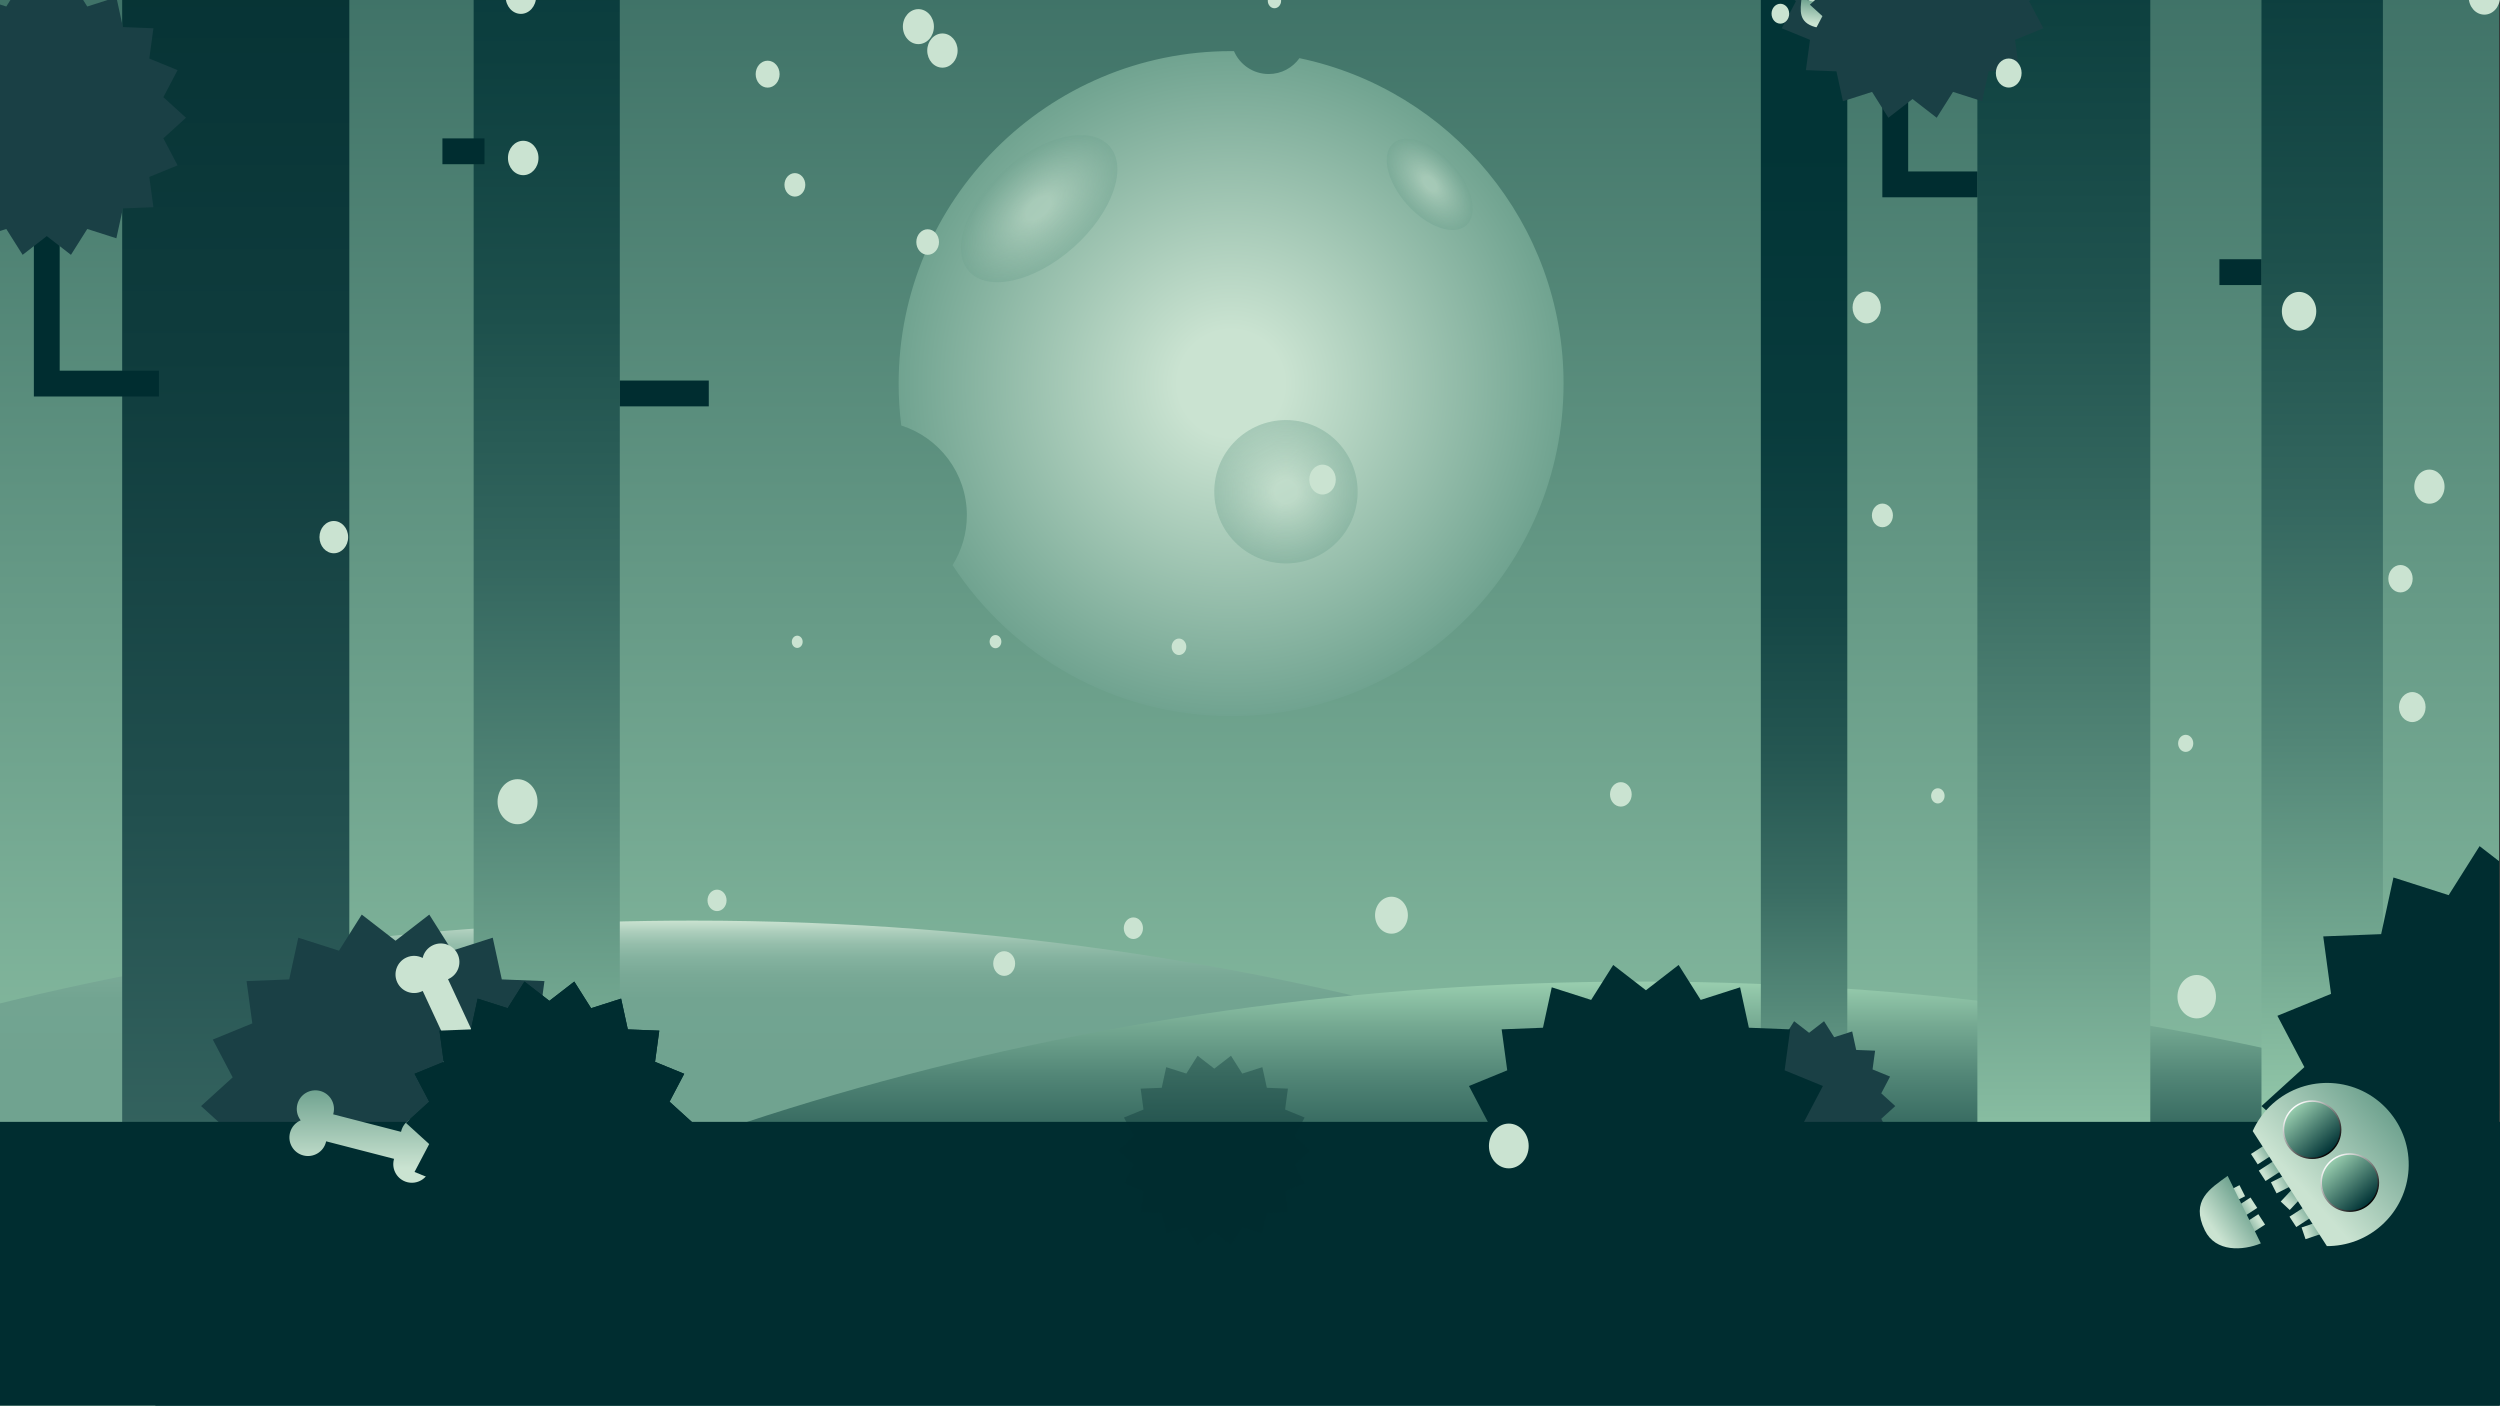 <?xml version="1.0" encoding="utf-8"?>
<!-- Generator: Adobe Illustrator 24.3.0, SVG Export Plug-In . SVG Version: 6.00 Build 0)  -->
<svg version="1.1" id="Calque_1" xmlns="http://www.w3.org/2000/svg" xmlns:xlink="http://www.w3.org/1999/xlink" x="0px" y="0px"
	 viewBox="0 0 1366 768" style="enable-background:new 0 0 1366 768;" xml:space="preserve">
<rect x="0" y="0" width="1366" height="768" fill="#333333" stroke="none"/>
<style type="text/css">
	.st0{fill:#CAE3D1;}
	.st1{fill:url(#SVGID_1_);}
	.st2{fill:url(#SVGID_2_);}
	.st3{fill:url(#SVGID_3_);}
	.st4{fill:url(#SVGID_4_);}
	.st5{fill:url(#SVGID_5_);}
	.st6{fill:url(#SVGID_6_);}
	.st7{fill:url(#SVGID_7_);}
	.st8{fill:url(#SVGID_8_);}
	.st9{fill:none;stroke:#002D30;stroke-width:14.113;stroke-miterlimit:10;}
	.st10{fill:url(#SVGID_9_);}
	.st11{fill:#1A4045;}
	.st12{fill:#002D30;}
	.st13{fill:url(#SVGID_10_);}
	.st14{fill:url(#SVGID_11_);}
	.st15{fill:url(#SVGID_12_);}
	.st16{fill:url(#SVGID_13_);}
	.st17{opacity:0.33;fill:#002D30;}
	.st18{fill:url(#SVGID_14_);}
	.st19{fill:url(#SVGID_15_);}
	.st20{fill:url(#SVGID_16_);}
	.st21{fill:url(#SVGID_17_);}
	.st22{fill:url(#SVGID_18_);}
	.st23{fill:url(#SVGID_19_);}
	.st24{fill:url(#SVGID_20_);}
	.st25{fill:url(#SVGID_21_);}
	.st26{fill:url(#SVGID_22_);}
	.st27{fill:url(#SVGID_23_);}
	.st28{fill:url(#SVGID_24_);}
	.st29{fill:url(#SVGID_25_);}
	.st30{fill:url(#SVGID_26_);stroke:url(#SVGID_27_);stroke-width:0.818;stroke-miterlimit:10;}
	.st31{fill:url(#SVGID_28_);stroke:url(#SVGID_29_);stroke-width:0.818;stroke-miterlimit:10;}
	.st32{fill:url(#SVGID_30_);}
	.st33{fill:url(#SVGID_31_);}
	.st34{fill:url(#SVGID_32_);}
	.st35{fill:url(#SVGID_33_);}
	.st36{fill:url(#SVGID_34_);}
	.st37{fill:url(#SVGID_35_);}
	.st38{fill:url(#SVGID_36_);}
	.st39{fill:url(#SVGID_37_);}
	.st40{fill:url(#SVGID_38_);}
	.st41{fill:url(#SVGID_39_);}
	.st42{fill:url(#SVGID_40_);}
	.st43{fill:url(#SVGID_41_);stroke:url(#SVGID_42_);stroke-width:0.438;stroke-miterlimit:10;}
	.st44{fill:url(#SVGID_43_);stroke:url(#SVGID_44_);stroke-width:0.438;stroke-miterlimit:10;}
	.st45{fill:url(#SVGID_45_);}
</style>
<symbol  id="Nouveau_symbole" viewBox="-9.25 -9.25 18.5 18.5">
	<circle class="st0" cx="0" cy="0" r="9.25"/>
</symbol>
<linearGradient id="SVGID_1_" gradientUnits="userSpaceOnUse" x1="682.75" y1="767.992" x2="682.75" y2="-551.5">
	<stop  offset="0" style="stop-color:#99CEAF"/>
	<stop  offset="1" style="stop-color:#003235"/>
</linearGradient>
<polygon class="st1" points="1365.5,-551.5 0,-551.5 0,-481 0,730 0,767.99 1365.5,767.99 "/>
<linearGradient id="SVGID_2_" gradientUnits="userSpaceOnUse" x1="619.148" y1="768" x2="619.148" y2="503.018">
	<stop  offset="0.7" style="stop-color:#70A390"/>
	<stop  offset="0.838" style="stop-color:#72A491"/>
	<stop  offset="0.888" style="stop-color:#79A996"/>
	<stop  offset="0.923" style="stop-color:#84B29F"/>
	<stop  offset="0.952" style="stop-color:#95BEAB"/>
	<stop  offset="0.976" style="stop-color:#ABCDBB"/>
	<stop  offset="0.997" style="stop-color:#C6E0CE"/>
	<stop  offset="1" style="stop-color:#CAE3D1"/>
</linearGradient>
<path class="st2" d="M378.59,503.02c-131.92,0-259.1,15.86-378.59,45.25V730v38h1238.3C1013.33,603.65,711.02,503.02,378.59,503.02z
	"/>
<linearGradient id="SVGID_3_" gradientUnits="userSpaceOnUse" x1="725.072" y1="768" x2="725.072" y2="536.324">
	<stop  offset="0" style="stop-color:#003235"/>
	<stop  offset="0.206" style="stop-color:#033537"/>
	<stop  offset="0.366" style="stop-color:#0D3F3F"/>
	<stop  offset="0.51" style="stop-color:#1D4F4C"/>
	<stop  offset="0.646" style="stop-color:#34675E"/>
	<stop  offset="0.775" style="stop-color:#518576"/>
	<stop  offset="0.897" style="stop-color:#75A992"/>
	<stop  offset="1" style="stop-color:#99CEAF"/>
</linearGradient>
<path class="st3" d="M1365.5,606.88c-144.98-45.5-303.32-70.55-469.15-70.55c-309.34,0-592.58,87.15-811.7,231.68H1365.5V606.88z"/>
<linearGradient id="SVGID_4_" gradientUnits="userSpaceOnUse" x1="128.815" y1="661.758" x2="128.815" y2="-327.919">
	<stop  offset="0" style="stop-color:#386762"/>
	<stop  offset="0.223" style="stop-color:#214F4E"/>
	<stop  offset="0.473" style="stop-color:#0F3C3D"/>
	<stop  offset="0.729" style="stop-color:#043133"/>
	<stop  offset="1" style="stop-color:#002D30"/>
</linearGradient>
<rect x="66.76" y="-327.92" class="st4" width="124.11" height="989.68"/>
<linearGradient id="SVGID_5_" gradientUnits="userSpaceOnUse" x1="1127.68" y1="666.894" x2="1127.68" y2="-322.783">
	<stop  offset="0" style="stop-color:#99CEAF"/>
	<stop  offset="0.071" style="stop-color:#82B79D"/>
	<stop  offset="0.214" style="stop-color:#5B8E7D"/>
	<stop  offset="0.361" style="stop-color:#3A6D63"/>
	<stop  offset="0.51" style="stop-color:#20534F"/>
	<stop  offset="0.664" style="stop-color:#0E4140"/>
	<stop  offset="0.824" style="stop-color:#043638"/>
	<stop  offset="1" style="stop-color:#003235"/>
</linearGradient>
<rect x="1080.44" y="-322.78" class="st5" width="94.48" height="989.68"/>
<linearGradient id="SVGID_6_" gradientUnits="userSpaceOnUse" x1="985.739" y1="661.758" x2="985.739" y2="-327.919">
	<stop  offset="0" style="stop-color:#99CEAF"/>
	<stop  offset="2.370000e-03" style="stop-color:#97CCAE"/>
	<stop  offset="0.055" style="stop-color:#74A891"/>
	<stop  offset="0.112" style="stop-color:#558979"/>
	<stop  offset="0.176" style="stop-color:#3A6D63"/>
	<stop  offset="0.25" style="stop-color:#255752"/>
	<stop  offset="0.335" style="stop-color:#144645"/>
	<stop  offset="0.441" style="stop-color:#083B3C"/>
	<stop  offset="0.589" style="stop-color:#023436"/>
	<stop  offset="1" style="stop-color:#003235"/>
</linearGradient>
<rect x="962.12" y="-327.92" class="st6" width="47.24" height="989.68"/>
<linearGradient id="SVGID_7_" gradientUnits="userSpaceOnUse" x1="298.729" y1="661.758" x2="298.729" y2="-327.919">
	<stop  offset="0" style="stop-color:#99CEAF"/>
	<stop  offset="0.1" style="stop-color:#76AB93"/>
	<stop  offset="0.225" style="stop-color:#528677"/>
	<stop  offset="0.356" style="stop-color:#34675F"/>
	<stop  offset="0.493" style="stop-color:#1D504C"/>
	<stop  offset="0.638" style="stop-color:#0D3F3F"/>
	<stop  offset="0.798" style="stop-color:#033537"/>
	<stop  offset="1" style="stop-color:#003235"/>
</linearGradient>
<rect x="258.8" y="-327.92" class="st7" width="79.86" height="989.68"/>
<linearGradient id="SVGID_8_" gradientUnits="userSpaceOnUse" x1="1268.846" y1="628.587" x2="1268.846" y2="-361.09">
	<stop  offset="0" style="stop-color:#99CEAF"/>
	<stop  offset="0.1" style="stop-color:#76AB93"/>
	<stop  offset="0.225" style="stop-color:#528677"/>
	<stop  offset="0.356" style="stop-color:#34675F"/>
	<stop  offset="0.493" style="stop-color:#1D504C"/>
	<stop  offset="0.638" style="stop-color:#0D3F3F"/>
	<stop  offset="0.798" style="stop-color:#033537"/>
	<stop  offset="1" style="stop-color:#003235"/>
</linearGradient>
<rect x="1235.67" y="-361.09" class="st8" width="66.34" height="989.68"/>
<polyline class="st9" points="322.35,-88.88 435.78,-88.88 435.78,-141.64 "/>
<linearGradient id="SVGID_9_" gradientUnits="userSpaceOnUse" x1="258.759" y1="20.062" x2="258.759" y2="20.062">
	<stop  offset="0" style="stop-color:#99CEAF"/>
	<stop  offset="2.370000e-03" style="stop-color:#97CCAE"/>
	<stop  offset="0.055" style="stop-color:#74A891"/>
	<stop  offset="0.112" style="stop-color:#558979"/>
	<stop  offset="0.176" style="stop-color:#3A6D63"/>
	<stop  offset="0.25" style="stop-color:#255752"/>
	<stop  offset="0.335" style="stop-color:#144645"/>
	<stop  offset="0.441" style="stop-color:#083B3C"/>
	<stop  offset="0.589" style="stop-color:#023436"/>
	<stop  offset="1" style="stop-color:#003235"/>
</linearGradient>
<line class="st10" x1="241.74" y1="20.06" x2="275.78" y2="20.06"/>
<polyline class="st9" points="86.84,209.59 25.56,209.59 25.56,91.55 "/>
<polyline class="st9" points="154,-141.64 290.68,-141.64 290.68,-242.79 "/>
<polyline class="st9" points="985.74,-128.52 841.88,-128.52 841.88,-258.47 "/>
<polyline class="st9" points="756.73,-240.55 756.73,-171.09 841.88,-171.09 "/>
<polyline class="st9" points="1080.44,100.74 1035.57,100.74 1035.57,27.93 "/>
<polyline class="st9" points="1174.92,-115.26 1247.95,-115.26 1247.95,-209.69 "/>
<polygon class="st11" points="988.49,564.32 996.66,557.99 1002.18,566.73 1012.03,563.58 1014.22,573.69 1024.56,574.09 
	1023.16,584.34 1032.73,588.25 1027.92,597.4 1035.57,604.36 1027.92,611.31 1032.73,620.46 1023.16,624.38 1024.56,634.62 
	1014.22,635.03 1012.03,645.13 1002.18,641.98 996.66,650.72 988.49,644.4 980.31,650.72 974.79,641.98 964.95,645.13 
	962.75,635.03 952.42,634.62 953.81,624.38 944.25,620.46 949.06,611.31 941.41,604.36 949.06,597.4 944.25,588.25 953.81,584.34 
	952.42,574.09 962.75,573.69 964.95,563.58 974.79,566.73 980.31,557.99 "/>
<polygon class="st11" points="216.11,514.01 234.56,499.73 247.01,519.46 269.23,512.35 274.18,535.15 297.49,536.07 294.35,559.18 
	315.94,568.02 305.08,588.67 322.35,604.36 305.08,620.05 315.94,640.69 294.35,649.53 297.49,672.65 274.18,673.57 269.23,696.37 
	247.01,689.26 234.56,708.99 216.11,694.71 197.66,708.99 185.21,689.26 162.99,696.37 158.03,673.57 134.72,672.65 137.86,649.53 
	116.27,640.69 127.13,620.05 109.86,604.36 127.13,588.67 116.27,568.02 137.86,559.18 134.72,536.07 158.03,535.15 162.99,512.35 
	185.21,519.46 197.66,499.73 "/>
<polygon class="st12" points="0,613 0,729.87 0,767.99 1366,767.99 1366,613 "/>
<radialGradient id="SVGID_10_" cx="672.683" cy="209.59" r="181.656" gradientUnits="userSpaceOnUse">
	<stop  offset="0.16" style="stop-color:#CAE3D1"/>
	<stop  offset="1" style="stop-color:#70A390"/>
</radialGradient>
<path class="st13" d="M710.02,31.78c-3.74,5.24-9.86,8.67-16.8,8.67c-8.51,0-15.81-5.15-18.97-12.5c-0.52,0-1.04-0.02-1.57-0.02
	c-100.33,0-181.66,81.33-181.66,181.66c0,7.76,0.49,15.4,1.43,22.9c20.79,6.62,35.85,26.08,35.85,49.07
	c0,10.01-2.87,19.34-7.81,27.25c32.43,49.63,88.47,82.44,152.18,82.44c100.33,0,181.66-81.33,181.66-181.66
	C854.34,122.06,792.43,49,710.02,31.78z"/>
<radialGradient id="SVGID_11_" cx="702.652" cy="268.693" r="39.167" gradientUnits="userSpaceOnUse">
	<stop  offset="0.16" style="stop-color:#CAE3D1;stop-opacity:0.5"/>
	<stop  offset="1" style="stop-color:#70A390;stop-opacity:0.4"/>
</radialGradient>
<circle class="st14" cx="702.65" cy="268.69" r="39.17"/>
<radialGradient id="SVGID_12_" cx="1099.679" cy="139.817" r="39.167" gradientTransform="matrix(0.315 -0.281 0.51 0.572 363.686 329.328)" gradientUnits="userSpaceOnUse">
	<stop  offset="0.16" style="stop-color:#CAE3D1;stop-opacity:0.5"/>
	<stop  offset="1" style="stop-color:#70A390;stop-opacity:0.4"/>
</radialGradient>
<path class="st15" d="M793.5,89.75c11.03,12.37,14.45,27.32,7.64,33.39s-21.27,0.96-32.3-11.41c-11.03-12.37-14.45-27.32-7.64-33.39
	C768.01,72.26,782.47,77.37,793.5,89.75z"/>
<radialGradient id="SVGID_13_" cx="1151.047" cy="439.92" r="67.089" gradientTransform="matrix(-0.281 -0.315 0.572 -0.51 639.143 700.639)" gradientUnits="userSpaceOnUse">
	<stop  offset="0.16" style="stop-color:#CAE3D1;stop-opacity:0.5"/>
	<stop  offset="1" style="stop-color:#70A390;stop-opacity:0.4"/>
</radialGradient>
<path class="st16" d="M548.96,92.88c21.19-18.89,46.8-24.74,57.2-13.08s1.64,36.43-19.55,55.32s-46.8,24.74-57.2,13.08
	C519.02,136.54,527.77,111.77,548.96,92.88z"/>
<polygon class="st12" points="300.18,546.86 313.79,536.32 322.98,550.88 339.38,545.64 343.04,562.46 360.24,563.14 357.92,580.2 
	373.86,586.72 365.84,601.96 378.59,613.54 365.84,625.12 373.86,640.36 357.92,646.88 360.24,663.94 343.04,664.62 339.38,681.44 
	322.98,676.2 313.79,690.76 300.18,680.22 286.56,690.76 277.37,676.2 260.98,681.44 257.32,664.62 240.12,663.94 242.44,646.88 
	226.5,640.36 234.51,625.12 221.77,613.54 234.51,601.96 226.5,586.72 242.44,580.2 240.12,563.14 257.32,562.46 260.98,545.64 
	277.37,550.88 286.56,536.32 "/>
<polygon class="st12" points="899.33,541.08 917.2,527.25 929.26,546.36 950.78,539.47 955.58,561.55 978.16,562.44 975.12,584.83 
	996.03,593.39 985.51,613.39 1002.23,628.59 985.51,643.78 996.03,663.78 975.12,672.34 978.16,694.73 955.58,695.62 950.78,717.7 
	929.26,710.82 917.2,729.93 899.33,716.09 881.46,729.93 869.4,710.82 847.88,717.7 843.08,695.62 820.5,694.73 823.55,672.34 
	802.64,663.78 813.15,643.78 796.43,628.59 813.15,613.39 802.64,593.39 823.55,584.83 820.5,562.44 843.08,561.55 847.88,539.47 
	869.4,546.36 881.46,527.25 "/>
<polygon class="st12" points="1354.85,462.33 1337.95,489.11 1307.78,479.46 1301.06,510.41 1269.42,511.65 1273.68,543.04 
	1244.37,555.03 1259.11,583.06 1235.67,604.36 1259.11,625.65 1244.37,653.68 1273.68,665.68 1269.42,697.06 1301.06,698.31 
	1307.78,729.26 1337.95,719.6 1354.85,746.39 1365.5,738.14 1365.5,470.57 "/>
<polygon class="st17" points="663.49,583.92 672.61,576.86 678.76,586.61 689.75,583.1 692.2,594.37 703.72,594.82 702.17,606.25 
	712.84,610.62 707.48,620.83 716.01,628.59 707.48,636.34 712.84,646.55 702.17,650.92 703.72,662.35 692.2,662.8 689.75,674.08 
	678.76,670.56 672.61,680.32 663.49,673.26 654.36,680.32 648.21,670.56 637.22,674.08 634.77,662.8 623.25,662.35 624.8,650.92 
	614.13,646.55 619.5,636.34 610.96,628.59 619.5,620.83 614.13,610.62 624.8,606.25 623.25,594.82 634.77,594.37 637.22,583.1 
	648.21,586.61 654.36,576.86 "/>
<polygon class="st11" points="444.9,-304.35 463.35,-318.63 475.8,-298.9 498.02,-306.01 502.98,-283.21 526.29,-282.29 
	523.14,-259.17 544.74,-250.34 533.88,-229.69 551.14,-214 533.88,-198.31 544.74,-177.66 523.14,-168.83 526.29,-145.71 
	502.98,-144.79 498.02,-121.99 475.8,-129.1 463.35,-109.37 444.9,-123.65 426.45,-109.37 414,-129.1 391.78,-121.99 
	386.83,-144.79 363.51,-145.71 366.66,-168.83 345.07,-177.66 355.93,-198.31 338.66,-214 355.93,-229.69 345.07,-250.34 
	366.66,-259.17 363.51,-282.29 386.83,-283.21 391.78,-306.01 414,-298.9 426.45,-318.63 "/>
<polygon class="st12" points="146.34,-209.31 169.78,-230.61 146.34,-251.9 161.09,-279.93 131.78,-291.93 136.04,-323.31 
	104.4,-324.56 97.67,-355.5 67.51,-345.85 50.61,-372.64 25.56,-353.25 0.52,-372.64 0,-371.81 0,-89.4 0.52,-88.58 25.56,-107.96 
	50.61,-88.58 67.51,-115.36 97.67,-105.71 104.4,-136.66 136.04,-137.9 131.78,-169.28 161.09,-181.28 "/>
<polygon class="st12" points="820.92,-445.43 845.96,-464.81 862.86,-438.03 893.03,-447.68 899.75,-416.73 931.4,-415.49 
	927.13,-384.1 956.44,-372.11 941.7,-344.08 965.14,-322.78 941.7,-301.49 956.44,-273.46 927.13,-261.46 931.4,-230.08 
	899.75,-228.83 893.03,-197.89 862.86,-207.54 845.96,-180.75 820.92,-200.14 795.87,-180.75 778.97,-207.54 748.81,-197.89 
	742.08,-228.83 710.44,-230.08 714.7,-261.46 685.39,-273.46 700.14,-301.49 676.7,-322.78 700.14,-344.08 685.39,-372.11 
	714.7,-384.1 710.44,-415.49 742.08,-416.73 748.81,-447.68 778.97,-438.03 795.87,-464.81 "/>
<polygon class="st11" points="89.26,75.57 101.62,64.34 89.26,53.1 97.03,38.32 81.58,32 83.83,15.45 67.14,14.79 63.59,-1.53 
	47.68,3.56 38.77,-10.57 25.56,-0.34 12.36,-10.57 3.44,3.56 0,2.46 0,126.21 3.44,125.11 12.36,139.24 25.56,129.01 38.77,139.24 
	47.68,125.11 63.59,130.2 67.14,113.88 83.83,113.22 81.58,96.67 97.03,90.35 "/>
<polygon class="st11" points="1045.01,-75.24 1058.21,-85.47 1067.13,-71.34 1083.04,-76.43 1086.58,-60.11 1103.27,-59.45 
	1101.02,-42.9 1116.48,-36.58 1108.7,-21.8 1121.06,-10.57 1108.7,0.67 1116.48,15.45 1101.02,21.77 1103.27,38.32 1086.58,38.98 
	1083.04,55.3 1067.13,50.21 1058.21,64.34 1045.01,54.11 1031.8,64.34 1022.89,50.21 1006.98,55.3 1003.43,38.98 986.74,38.32 
	988.99,21.77 973.54,15.45 981.31,0.67 968.95,-10.57 981.31,-21.8 973.54,-36.58 988.99,-42.9 986.74,-59.45 1003.43,-60.11 
	1006.98,-76.43 1022.89,-71.34 1031.8,-85.47 "/>
<polygon class="st12" points="1103.78,-551.5 1100.04,-534.28 1045.59,-532.13 1052.93,-478.14 1002.51,-457.5 1027.87,-409.28 
	987.54,-372.64 1027.87,-335.99 1002.51,-287.77 1052.93,-267.13 1045.59,-213.14 1100.04,-210.99 1111.61,-157.75 1163.5,-174.35 
	1192.59,-128.27 1235.67,-161.62 1278.76,-128.27 1307.85,-174.35 1359.74,-157.75 1365.5,-184.25 1365.5,-551.5 "/>
<line class="st9" x1="264.73" y1="82.67" x2="241.74" y2="82.67"/>
<line class="st9" x1="387.28" y1="214.98" x2="338.66" y2="214.98"/>
<line class="st9" x1="1235.67" y1="148.7" x2="1212.69" y2="148.7"/>
<path class="st0" d="M274.82,574.52c2.36,5.09,0.15,11.13-4.93,13.5c-2.97,1.38-6.27,1.2-8.97-0.2c-0.66,2.97-2.65,5.6-5.63,6.98
	c-5.09,2.36-11.13,0.15-13.5-4.93c-2.37-5.09-0.16-11.14,4.93-13.5c0.13-0.06,0.26-0.12,0.39-0.17l-16.14-34.75
	c-0.14,0.07-0.28,0.14-0.42,0.21c-5.09,2.36-11.13,0.15-13.5-4.93c-2.36-5.09-0.15-11.13,4.93-13.5c2.97-1.38,6.27-1.2,8.97,0.2
	c0.66-2.97,2.66-5.6,5.63-6.98c5.09-2.36,11.13-0.15,13.5,4.93c2.36,5.09,0.15,11.13-4.93,13.5c-0.12,0.05-0.23,0.1-0.35,0.15
	l16.14,34.75c0.13-0.06,0.25-0.13,0.38-0.19C266.41,567.22,272.45,569.43,274.82,574.52z"/>
<linearGradient id="SVGID_14_" gradientUnits="userSpaceOnUse" x1="198.69" y1="646.259" x2="198.69" y2="595.746">
	<stop  offset="0.16" style="stop-color:#CAE3D1"/>
	<stop  offset="1" style="stop-color:#70A390"/>
</linearGradient>
<path class="st18" d="M165.75,631.33c-5.43-1.4-8.7-6.94-7.3-12.38c0.82-3.17,3.05-5.61,5.85-6.8c-1.87-2.4-2.64-5.6-1.82-8.78
	c1.4-5.43,6.94-8.7,12.38-7.3c5.44,1.4,8.71,6.95,7.3,12.38c-0.04,0.14-0.08,0.27-0.12,0.41l37.1,9.58c0.03-0.15,0.06-0.3,0.1-0.46
	c1.4-5.43,6.94-8.7,12.38-7.3c5.43,1.4,8.7,6.94,7.3,12.38c-0.82,3.17-3.05,5.61-5.85,6.8c1.87,2.4,2.64,5.61,1.82,8.78
	c-1.4,5.43-6.94,8.7-12.38,7.3c-5.43-1.4-8.7-6.94-7.3-12.38c0.03-0.12,0.07-0.25,0.1-0.37l-37.1-9.57
	c-0.03,0.14-0.06,0.28-0.1,0.41C176.73,629.46,171.19,632.73,165.75,631.33z"/>
<polygon class="st12" points="300.18,546.86 313.79,536.32 322.98,550.88 339.38,545.64 343.04,562.46 360.24,563.14 357.92,580.2 
	373.86,586.72 365.84,601.96 378.59,613.54 365.84,625.12 373.86,640.36 357.92,646.88 360.24,663.94 343.04,664.62 339.38,681.44 
	322.98,676.2 313.79,690.76 300.18,680.22 286.56,690.76 277.37,676.2 260.98,681.44 257.32,664.62 240.12,663.94 242.44,646.88 
	226.5,640.36 234.51,625.12 221.77,613.54 234.51,601.96 226.5,586.72 242.44,580.2 240.12,563.14 257.32,562.46 260.98,545.64 
	277.37,550.88 286.56,536.32 "/>
<g>
	
		<linearGradient id="SVGID_15_" gradientUnits="userSpaceOnUse" x1="-355.873" y1="-836.447" x2="-355.873" y2="-847.188" gradientTransform="matrix(-0.544 -0.839 0.839 -0.544 1743.973 -87.418)">
		<stop  offset="0.16" style="stop-color:#CAE3D1"/>
		<stop  offset="1" style="stop-color:#70A390"/>
	</linearGradient>
	<polygon class="st19" points="1233.96,663.43 1237.64,669.11 1228.62,674.95 1224.94,669.27 	"/>
	
		<linearGradient id="SVGID_16_" gradientUnits="userSpaceOnUse" x1="-345.905" y1="-835.081" x2="-345.905" y2="-845.822" gradientTransform="matrix(-0.544 -0.839 0.839 -0.544 1743.973 -87.418)">
		<stop  offset="0.16" style="stop-color:#CAE3D1"/>
		<stop  offset="1" style="stop-color:#70A390"/>
	</linearGradient>
	<polygon class="st20" points="1229.68,654.32 1233.36,660 1224.35,665.84 1220.66,660.17 	"/>
	
		<linearGradient id="SVGID_17_" gradientUnits="userSpaceOnUse" x1="-387.274" y1="-741.565" x2="-387.274" y2="-752.307" gradientTransform="matrix(-0.451 -0.893 0.893 -0.451 1712.71 -29.269)">
		<stop  offset="0.16" style="stop-color:#CAE3D1"/>
		<stop  offset="1" style="stop-color:#70A390"/>
	</linearGradient>
	<polygon class="st21" points="1223.66,647.58 1226.71,653.62 1217.12,658.46 1214.07,652.42 	"/>
	
		<linearGradient id="SVGID_18_" gradientUnits="userSpaceOnUse" x1="1322.921" y1="188.781" x2="1322.921" y2="178.039" gradientTransform="matrix(0.544 0.839 -0.839 0.544 670.377 -579.315)">
		<stop  offset="0.16" style="stop-color:#CAE3D1"/>
		<stop  offset="1" style="stop-color:#70A390"/>
	</linearGradient>
	<polygon class="st22" points="1233.61,636.21 1229.93,630.53 1238.94,624.69 1242.62,630.36 	"/>
	
		<linearGradient id="SVGID_19_" gradientUnits="userSpaceOnUse" x1="1332.89" y1="190.146" x2="1332.89" y2="179.405" gradientTransform="matrix(0.544 0.839 -0.839 0.544 670.377 -579.315)">
		<stop  offset="0.16" style="stop-color:#CAE3D1"/>
		<stop  offset="1" style="stop-color:#70A390"/>
	</linearGradient>
	<polygon class="st23" points="1237.89,645.31 1234.2,639.64 1243.22,633.79 1246.9,639.47 	"/>
	
		<linearGradient id="SVGID_20_" gradientUnits="userSpaceOnUse" x1="1392.155" y1="96.931" x2="1392.155" y2="86.19" gradientTransform="matrix(0.451 0.893 -0.893 0.451 701.639 -637.464)">
		<stop  offset="0.16" style="stop-color:#CAE3D1"/>
		<stop  offset="1" style="stop-color:#70A390"/>
	</linearGradient>
	<polygon class="st24" points="1243.9,652.06 1240.85,646.02 1250.44,641.18 1253.49,647.22 	"/>
	
		<linearGradient id="SVGID_21_" gradientUnits="userSpaceOnUse" x1="1205.955" y1="371.435" x2="1205.955" y2="360.694" gradientTransform="matrix(0.73 0.683 -0.683 0.73 621.685 -436.257)">
		<stop  offset="0.16" style="stop-color:#CAE3D1"/>
		<stop  offset="1" style="stop-color:#70A390"/>
	</linearGradient>
	<polygon class="st25" points="1251.12,661.14 1246.18,656.52 1253.51,648.67 1258.46,653.29 	"/>
	
		<linearGradient id="SVGID_22_" gradientUnits="userSpaceOnUse" x1="1363.122" y1="134.99" x2="1363.122" y2="124.249" gradientTransform="matrix(0.544 0.839 -0.938 0.608 637.777 -558.175)">
		<stop  offset="0.16" style="stop-color:#CAE3D1"/>
		<stop  offset="1" style="stop-color:#70A390"/>
	</linearGradient>
	<polygon class="st26" points="1254.67,670.46 1250.98,664.79 1261.06,658.26 1264.74,663.93 	"/>
	
		<linearGradient id="SVGID_23_" gradientUnits="userSpaceOnUse" x1="1472.579" y1="-28.509" x2="1472.579" y2="-39.25" gradientTransform="matrix(0.32 0.947 -0.947 0.32 760.108 -712.025)">
		<stop  offset="0.16" style="stop-color:#CAE3D1"/>
		<stop  offset="1" style="stop-color:#70A390"/>
	</linearGradient>
	<polygon class="st27" points="1259.74,677.09 1257.57,670.68 1267.75,667.24 1269.91,673.65 	"/>
	
		<linearGradient id="SVGID_24_" gradientUnits="userSpaceOnUse" x1="1328.231" y1="272.945" x2="1328.231" y2="245.413" gradientTransform="matrix(0.575 0.819 -0.819 0.575 666.626 -569.009)">
		<stop  offset="0.16" style="stop-color:#CAE3D1"/>
		<stop  offset="1" style="stop-color:#70A390"/>
	</linearGradient>
	<path class="st28" d="M1204.72,672.26c5.92,12.08,20.79,11.13,30.6,7.13l-18.13-36.89
		C1207.57,649.48,1196.74,655.98,1204.72,672.26z"/>
	
		<linearGradient id="SVGID_25_" gradientUnits="userSpaceOnUse" x1="1276.753" y1="320.038" x2="1276.753" y2="245.691" gradientTransform="matrix(0.665 0.747 -0.747 0.665 638.741 -509.966)">
		<stop  offset="0.16" style="stop-color:#CAE3D1"/>
		<stop  offset="1" style="stop-color:#70A390"/>
	</linearGradient>
	<path class="st29" d="M1304.82,606.63c-16.38-18.38-44.57-20-62.95-3.62c-4.84,4.32-8.51,9.45-11,15.01l40.54,62.85
		c10.6,0.03,21.26-3.69,29.8-11.3C1319.59,653.2,1321.21,625.02,1304.82,606.63z"/>
	
		<linearGradient id="SVGID_26_" gradientUnits="userSpaceOnUse" x1="1276.753" y1="287.604" x2="1307.985" y2="287.604" gradientTransform="matrix(0.665 0.747 -0.747 0.665 638.741 -509.966)">
		<stop  offset="0" style="stop-color:#99CEAF"/>
		<stop  offset="1" style="stop-color:#003235"/>
	</linearGradient>
	
		<linearGradient id="SVGID_27_" gradientUnits="userSpaceOnUse" x1="1276.343" y1="287.604" x2="1308.394" y2="287.604" gradientTransform="matrix(0.665 0.747 -0.747 0.665 638.741 -509.966)">
		<stop  offset="1.306282e-03" style="stop-color:#FFFFFF"/>
		<stop  offset="1" style="stop-color:#000000"/>
	</linearGradient>
	<circle class="st30" cx="1283.93" cy="646.18" r="15.62"/>
	
		<linearGradient id="SVGID_28_" gradientUnits="userSpaceOnUse" x1="1241.456" y1="283.754" x2="1272.689" y2="283.754" gradientTransform="matrix(0.665 0.747 -0.747 0.665 638.741 -509.966)">
		<stop  offset="0" style="stop-color:#99CEAF"/>
		<stop  offset="1" style="stop-color:#003235"/>
	</linearGradient>
	
		<linearGradient id="SVGID_29_" gradientUnits="userSpaceOnUse" x1="1241.047" y1="283.754" x2="1273.098" y2="283.754" gradientTransform="matrix(0.665 0.747 -0.747 0.665 638.741 -509.966)">
		<stop  offset="1.306282e-03" style="stop-color:#FFFFFF"/>
		<stop  offset="1" style="stop-color:#000000"/>
	</linearGradient>
	<circle class="st31" cx="1263.31" cy="617.27" r="15.62"/>
</g>
<g>
	
		<linearGradient id="SVGID_30_" gradientUnits="userSpaceOnUse" x1="-32.999" y1="-545.476" x2="-32.999" y2="-551.227" gradientTransform="matrix(-0.988 -0.152 0.152 -0.988 1050.816 -543.938)">
		<stop  offset="0.16" style="stop-color:#CAE3D1"/>
		<stop  offset="1" style="stop-color:#70A390"/>
	</linearGradient>
	<polygon class="st32" points="998.69,-0.06 1002.27,0.49 1001.39,6.17 997.81,5.62 	"/>
	
		<linearGradient id="SVGID_31_" gradientUnits="userSpaceOnUse" x1="-27.662" y1="-544.745" x2="-27.662" y2="-550.496" gradientTransform="matrix(-0.988 -0.152 0.152 -0.988 1050.816 -543.938)">
		<stop  offset="0.16" style="stop-color:#CAE3D1"/>
		<stop  offset="1" style="stop-color:#70A390"/>
	</linearGradient>
	<polygon class="st33" points="993.52,-1.6 997.1,-1.05 996.23,4.64 992.65,4.09 	"/>
	
		<linearGradient id="SVGID_32_" gradientUnits="userSpaceOnUse" x1="-43.667" y1="-485.933" x2="-43.667" y2="-491.684" gradientTransform="matrix(-0.966 -0.258 0.258 -0.966 1073.425 -481.91)">
		<stop  offset="0.16" style="stop-color:#CAE3D1"/>
		<stop  offset="1" style="stop-color:#70A390"/>
	</linearGradient>
	<polygon class="st34" points="988.68,-1.6 992.18,-0.66 990.7,4.89 987.2,3.96 	"/>
	
		<linearGradient id="SVGID_33_" gradientUnits="userSpaceOnUse" x1="1013.891" y1="-95.443" x2="1013.891" y2="-101.194" gradientTransform="matrix(0.988 0.152 -0.152 0.988 -30.722 -69.759)">
		<stop  offset="0.16" style="stop-color:#CAE3D1"/>
		<stop  offset="1" style="stop-color:#70A390"/>
	</linearGradient>
	<polygon class="st35" points="987.68,-9.62 984.1,-10.17 984.97,-15.86 988.55,-15.31 	"/>
	
		<linearGradient id="SVGID_34_" gradientUnits="userSpaceOnUse" x1="1019.228" y1="-94.712" x2="1019.228" y2="-100.463" gradientTransform="matrix(0.988 0.152 -0.152 0.988 -30.722 -69.759)">
		<stop  offset="0.16" style="stop-color:#CAE3D1"/>
		<stop  offset="1" style="stop-color:#70A390"/>
	</linearGradient>
	<polygon class="st36" points="992.84,-8.09 989.26,-8.64 990.14,-14.32 993.72,-13.77 	"/>
	
		<linearGradient id="SVGID_35_" gradientUnits="userSpaceOnUse" x1="1045.594" y1="-151.244" x2="1045.594" y2="-156.995" gradientTransform="matrix(0.966 0.258 -0.258 0.966 -53.331 -131.787)">
		<stop  offset="0.16" style="stop-color:#CAE3D1"/>
		<stop  offset="1" style="stop-color:#70A390"/>
	</linearGradient>
	<polygon class="st37" points="997.68,-8.09 994.18,-9.02 995.67,-14.58 999.17,-13.65 	"/>
	
		<linearGradient id="SVGID_36_" gradientUnits="userSpaceOnUse" x1="960.743" y1="17.818" x2="960.743" y2="12.067" gradientTransform="matrix(0.996 -0.091 0.091 0.996 43.677 61.775)">
		<stop  offset="0.16" style="stop-color:#CAE3D1"/>
		<stop  offset="1" style="stop-color:#70A390"/>
	</linearGradient>
	<polygon class="st38" points="1003.88,-7.74 1000.28,-7.41 999.75,-13.14 1003.36,-13.47 	"/>
	
		<linearGradient id="SVGID_37_" gradientUnits="userSpaceOnUse" x1="1035.414" y1="-119.674" x2="1035.414" y2="-125.425" gradientTransform="matrix(0.988 0.152 -0.17 1.105 -36.631 -31.357)">
		<stop  offset="0.16" style="stop-color:#CAE3D1"/>
		<stop  offset="1" style="stop-color:#70A390"/>
	</linearGradient>
	<polygon class="st39" points="1008.87,-5.84 1005.29,-6.39 1006.27,-12.74 1009.85,-12.19 	"/>
	
		<linearGradient id="SVGID_38_" gradientUnits="userSpaceOnUse" x1="1081.133" y1="-221.878" x2="1081.133" y2="-227.629" gradientTransform="matrix(0.92 0.391 -0.391 0.92 -70.09 -225.045)">
		<stop  offset="0.16" style="stop-color:#CAE3D1"/>
		<stop  offset="1" style="stop-color:#70A390"/>
	</linearGradient>
	<polygon class="st40" points="1013.33,-5.5 1010,-6.92 1012.25,-12.21 1015.58,-10.79 	"/>
	
		<linearGradient id="SVGID_39_" gradientUnits="userSpaceOnUse" x1="1020.825" y1="-43.206" x2="1020.825" y2="-57.947" gradientTransform="matrix(0.993 0.116 -0.116 0.993 -25.524 -60.102)">
		<stop  offset="0.16" style="stop-color:#CAE3D1"/>
		<stop  offset="1" style="stop-color:#70A390"/>
	</linearGradient>
	<path class="st41" d="M991.8,14.77c6.94,1.94,11.86-4.35,13.75-9.69l-21.2-5.89C983.71,5.51,982.45,12.16,991.8,14.77z"/>
	<linearGradient id="SVGID_40_" gradientUnits="userSpaceOnUse" x1="1001.23" y1="-8.817" x2="1001.23" y2="-48.622">
		<stop  offset="0.16" style="stop-color:#CAE3D1"/>
		<stop  offset="1" style="stop-color:#70A390"/>
	</linearGradient>
	<path class="st42" d="M1001.23-48.62c-13.18,0-23.87,10.69-23.87,23.87c0,3.47,0.75,6.77,2.08,9.75L1019-8.82
		c3.79-4.23,6.1-9.81,6.1-15.93C1025.1-37.93,1014.41-48.62,1001.23-48.62z"/>
	<linearGradient id="SVGID_41_" gradientUnits="userSpaceOnUse" x1="1001.23" y1="-26.182" x2="1017.952" y2="-26.182">
		<stop  offset="0" style="stop-color:#99CEAF"/>
		<stop  offset="1" style="stop-color:#003235"/>
	</linearGradient>
	<linearGradient id="SVGID_42_" gradientUnits="userSpaceOnUse" x1="1001.011" y1="-26.182" x2="1018.171" y2="-26.182">
		<stop  offset="1.306282e-03" style="stop-color:#FFFFFF"/>
		<stop  offset="1" style="stop-color:#000000"/>
	</linearGradient>
	<circle class="st43" cx="1009.59" cy="-26.18" r="8.36"/>
	<linearGradient id="SVGID_43_" gradientUnits="userSpaceOnUse" x1="982.332" y1="-28.243" x2="999.054" y2="-28.243">
		<stop  offset="0" style="stop-color:#99CEAF"/>
		<stop  offset="1" style="stop-color:#003235"/>
	</linearGradient>
	<linearGradient id="SVGID_44_" gradientUnits="userSpaceOnUse" x1="982.113" y1="-28.243" x2="999.273" y2="-28.243">
		<stop  offset="1.306282e-03" style="stop-color:#FFFFFF"/>
		<stop  offset="1" style="stop-color:#000000"/>
	</linearGradient>
	<circle class="st44" cx="990.69" cy="-28.24" r="8.36"/>
</g>
<radialGradient id="SVGID_45_" cx="881.857" cy="-69.944" r="35.355" gradientTransform="matrix(0.768 0.641 -0.641 0.768 333.293 -541.676)" gradientUnits="userSpaceOnUse">
	<stop  offset="0" style="stop-color:#70A390"/>
	<stop  offset="0.84" style="stop-color:#CAE3D1"/>
</radialGradient>
<path class="st45" d="M1065.24,2.65c-1.45,5.42-7.01,8.65-12.44,7.2c-3.17-0.84-5.58-3.09-6.76-5.9c-2.41,1.85-5.62,2.6-8.79,1.75
	c-5.42-1.45-8.65-7.01-7.2-12.44c1.45-5.43,7.02-8.65,12.44-7.2c0.14,0.04,0.27,0.08,0.41,0.12l9.87-37.03
	c-0.15-0.03-0.3-0.07-0.46-0.11c-5.42-1.45-8.65-7.01-7.2-12.44c1.45-5.42,7.01-8.65,12.44-7.2c3.17,0.84,5.59,3.09,6.76,5.9
	c2.41-1.85,5.63-2.6,8.79-1.75c5.42,1.45,8.65,7.01,7.2,12.44c-1.45,5.42-7.01,8.65-12.44,7.2c-0.12-0.03-0.25-0.07-0.36-0.11
	l-9.87,37.02c0.14,0.03,0.28,0.06,0.41,0.1C1063.47-8.34,1066.69-2.77,1065.24,2.65z"/>
<polygon class="st11" points="1031.22,-33.43 1038.56,-39.11 1043.52,-31.25 1052.38,-34.09 1054.35,-25.01 1063.63,-24.64 
	1062.38,-15.43 1070.98,-11.91 1066.66,-3.69 1073.53,2.56 1066.66,8.81 1070.98,17.04 1062.38,20.56 1063.63,29.76 1054.35,30.13 
	1052.38,39.21 1043.52,36.38 1038.56,44.24 1031.22,38.55 1023.87,44.24 1018.91,36.38 1010.06,39.21 1008.08,30.13 998.8,29.76 
	1000.05,20.56 991.45,17.04 995.78,8.81 988.9,2.56 995.78,-3.69 991.45,-11.91 1000.05,-15.43 998.8,-24.64 1008.08,-25.01 
	1010.06,-34.09 1018.91,-31.25 1023.87,-39.11 "/>
<g>
	
		<use xlink:href="#Nouveau_symbole"  width="18.5" height="18.5" x="-9.25" y="-9.25" transform="matrix(0.897 0 0 -1.01 514.943 27.627)" style="overflow:visible;"/>
	
		<use xlink:href="#Nouveau_symbole"  width="18.5" height="18.5" x="-9.25" y="-9.25" transform="matrix(0.917 0 0 -1.033 501.812 14.553)" style="overflow:visible;"/>
	
		<use xlink:href="#Nouveau_symbole"  width="18.5" height="18.5" x="-9.25" y="-9.25" transform="matrix(0.67 0 0 -0.755 506.872 132.254)" style="overflow:visible;"/>
	
		<use xlink:href="#Nouveau_symbole"  width="18.5" height="18.5" x="-9.25" y="-9.25" transform="matrix(0.347 0 0 -0.39 543.935 350.589)" style="overflow:visible;"/>
	
		<use xlink:href="#Nouveau_symbole"  width="18.5" height="18.5" x="-9.25" y="-9.25" transform="matrix(0.433 0 0 -0.487 644.197 353.405)" style="overflow:visible;"/>
	
		<use xlink:href="#Nouveau_symbole"  width="18.5" height="18.5" x="-9.25" y="-9.25" transform="matrix(0.783 0 0 -0.882 722.629 262.045)" style="overflow:visible;"/>
	
		<use xlink:href="#Nouveau_symbole"  width="18.5" height="18.5" x="-9.25" y="-9.25" transform="matrix(0.394 0 0 -0.444 696.361 0.403)" style="overflow:visible;"/>
	
		<use xlink:href="#Nouveau_symbole"  width="18.5" height="18.5" x="-9.25" y="-9.25" transform="matrix(0.445 0 0 -0.501 746.037 -125.059)" style="overflow:visible;"/>
	
		<use xlink:href="#Nouveau_symbole"  width="18.5" height="18.5" x="-9.25" y="-9.25" transform="matrix(0.521 0 0 -0.587 972.79 7.494)" style="overflow:visible;"/>
	
		<use xlink:href="#Nouveau_symbole"  width="18.5" height="18.5" x="-9.25" y="-9.25" transform="matrix(0.621 0 0 -0.699 1028.551 281.616)" style="overflow:visible;"/>
	
		<use xlink:href="#Nouveau_symbole"  width="18.5" height="18.5" x="-9.25" y="-9.25" transform="matrix(0.399 0 0 -0.449 1058.842 434.863)" style="overflow:visible;"/>
	
		<use xlink:href="#Nouveau_symbole"  width="18.5" height="18.5" x="-9.25" y="-9.25" transform="matrix(0.448 0 0 -0.505 1194.263 406.173)" style="overflow:visible;"/>
	
		<use xlink:href="#Nouveau_symbole"  width="18.5" height="18.5" x="-9.25" y="-9.25" transform="matrix(1.016 0 0 -1.143 1256.208 170.072)" style="overflow:visible;"/>
	
		<use xlink:href="#Nouveau_symbole"  width="18.5" height="18.5" x="-9.25" y="-9.25" transform="matrix(0.761 0 0 -0.858 1097.567 39.899)" style="overflow:visible;"/>
	
		<use xlink:href="#Nouveau_symbole"  width="18.5" height="18.5" x="-9.25" y="-9.25" transform="matrix(0.835 0 0 -0.941 1019.962 167.996)" style="overflow:visible;"/>
	
		<use xlink:href="#Nouveau_symbole"  width="18.5" height="18.5" x="-9.25" y="-9.25" transform="matrix(0.641 0 0 -0.722 885.63 434.048)" style="overflow:visible;"/>
	
		<use xlink:href="#Nouveau_symbole"  width="18.5" height="18.5" x="-9.25" y="-9.25" transform="matrix(0.97 0 0 -1.092 760.295 500.065)" style="overflow:visible;"/>
	
		<use xlink:href="#Nouveau_symbole"  width="18.5" height="18.5" x="-9.25" y="-9.25" transform="matrix(0.567 0 0 -0.638 619.282 507.177)" style="overflow:visible;"/>
	
		<use xlink:href="#Nouveau_symbole"  width="18.5" height="18.5" x="-9.25" y="-9.25" transform="matrix(0.321 0 0 -0.362 435.612 350.68)" style="overflow:visible;"/>
	
		<use xlink:href="#Nouveau_symbole"  width="18.5" height="18.5" x="-9.25" y="-9.25" transform="matrix(0.902 0 0 -1.016 285.889 86.32)" style="overflow:visible;"/>
	
		<use xlink:href="#Nouveau_symbole"  width="18.5" height="18.5" x="-9.25" y="-9.25" transform="matrix(0.939 0 0 -1.057 345.255 -37.939)" style="overflow:visible;"/>
	
		<use xlink:href="#Nouveau_symbole"  width="18.5" height="18.5" x="-9.25" y="-9.25" transform="matrix(0.707 0 0 -0.796 419.436 40.52)" style="overflow:visible;"/>
	
		<use xlink:href="#Nouveau_symbole"  width="18.5" height="18.5" x="-9.25" y="-9.25" transform="matrix(0.616 0 0 -0.694 434.322 101.005)" style="overflow:visible;"/>
	
		<use xlink:href="#Nouveau_symbole"  width="18.5" height="18.5" x="-9.25" y="-9.25" transform="matrix(0.898 0 0 -1.011 284.603 -1.769)" style="overflow:visible;"/>
	
		<use xlink:href="#Nouveau_symbole"  width="18.5" height="18.5" x="-9.25" y="-9.25" transform="matrix(0.954 0 0 -1.074 307.162 -286.699)" style="overflow:visible;"/>
	
		<use xlink:href="#Nouveau_symbole"  width="18.5" height="18.5" x="-9.25" y="-9.25" transform="matrix(0.882 0 0 -0.993 403.479 -359.787)" style="overflow:visible;"/>
	
		<use xlink:href="#Nouveau_symbole"  width="18.5" height="18.5" x="-9.25" y="-9.25" transform="matrix(0.985 0 0 -1.109 498.389 -72.574)" style="overflow:visible;"/>
	
		<use xlink:href="#Nouveau_symbole"  width="18.5" height="18.5" x="-9.25" y="-9.25" transform="matrix(0.781 0 0 -0.879 575.612 -94.73)" style="overflow:visible;"/>
	
		<use xlink:href="#Nouveau_symbole"  width="18.5" height="18.5" x="-9.25" y="-9.25" transform="matrix(0.874 0 0 -0.984 600.9 -162.767)" style="overflow:visible;"/>
	
		<use xlink:href="#Nouveau_symbole"  width="18.5" height="18.5" x="-9.25" y="-9.25" transform="matrix(0.936 0 0 -1.054 543.456 -144.203)" style="overflow:visible;"/>
	
		<use xlink:href="#Nouveau_symbole"  width="18.5" height="18.5" x="-9.25" y="-9.25" transform="matrix(0.337 0 0 -0.38 729.925 -54.302)" style="overflow:visible;"/>
	
		<use xlink:href="#Nouveau_symbole"  width="18.5" height="18.5" x="-9.25" y="-9.25" transform="matrix(0.748 0 0 -0.842 870.205 -216.062)" style="overflow:visible;"/>
	
		<use xlink:href="#Nouveau_symbole"  width="18.5" height="18.5" x="-9.25" y="-9.25" transform="matrix(0.765 0 0 -0.861 915.399 -209.113)" style="overflow:visible;"/>
	
		<use xlink:href="#Nouveau_symbole"  width="18.5" height="18.5" x="-9.25" y="-9.25" transform="matrix(0.924 0 0 -1.04 1141.799 -57.356)" style="overflow:visible;"/>
	
		<use xlink:href="#Nouveau_symbole"  width="18.5" height="18.5" x="-9.25" y="-9.25" transform="matrix(0.841 0 0 -0.947 1169.088 -52.527)" style="overflow:visible;"/>
	
		<use xlink:href="#Nouveau_symbole"  width="18.5" height="18.5" x="-9.25" y="-9.25" transform="matrix(0.749 0 0 -0.844 1301.267 -103.651)" style="overflow:visible;"/>
	
		<use xlink:href="#Nouveau_symbole"  width="18.5" height="18.5" x="-9.25" y="-9.25" transform="matrix(0.924 0 0 -1.04 1357.452 -1.617)" style="overflow:visible;"/>
	
		<use xlink:href="#Nouveau_symbole"  width="18.5" height="18.5" x="-9.25" y="-9.25" transform="matrix(0.894 0 0 -1.007 1327.427 265.906)" style="overflow:visible;"/>
	
		<use xlink:href="#Nouveau_symbole"  width="18.5" height="18.5" x="-9.25" y="-9.25" transform="matrix(0.719 0 0 -0.81 1311.631 316.207)" style="overflow:visible;"/>
	
		<use xlink:href="#Nouveau_symbole"  width="18.5" height="18.5" x="-9.25" y="-9.25" transform="matrix(0.786 0 0 -0.886 1318.071 386.344)" style="overflow:visible;"/>
	
		<use xlink:href="#Nouveau_symbole"  width="18.5" height="18.5" x="-9.25" y="-9.25" transform="matrix(1.138 0 0 -1.282 1200.288 544.595)" style="overflow:visible;"/>
	
		<use xlink:href="#Nouveau_symbole"  width="18.5" height="18.5" x="-9.25" y="-9.25" transform="matrix(1.174 0 0 -1.322 824.415 626.161)" style="overflow:visible;"/>
	
		<use xlink:href="#Nouveau_symbole"  width="18.5" height="18.5" x="-9.25" y="-9.25" transform="matrix(0.648 0 0 -0.729 548.684 526.476)" style="overflow:visible;"/>
	
		<use xlink:href="#Nouveau_symbole"  width="18.5" height="18.5" x="-9.25" y="-9.25" transform="matrix(0.563 0 0 -0.634 391.789 491.965)" style="overflow:visible;"/>
	
		<use xlink:href="#Nouveau_symbole"  width="18.5" height="18.5" x="-9.25" y="-9.25" transform="matrix(1.181 0 0 -1.33 282.78 438.054)" style="overflow:visible;"/>
	
		<use xlink:href="#Nouveau_symbole"  width="18.5" height="18.5" x="-9.25" y="-9.25" transform="matrix(0.847 0 0 -0.953 182.388 293.489)" style="overflow:visible;"/>
</g>
<polygon class="st12" points="297.23,-427.02 322.28,-446.41 339.18,-419.63 369.34,-429.28 376.07,-398.33 407.71,-397.08 
	403.44,-365.7 432.75,-353.71 418.01,-325.68 441.45,-304.38 418.01,-283.08 432.75,-255.06 403.44,-243.06 407.71,-211.68 
	376.07,-210.43 369.34,-179.48 339.18,-189.13 322.28,-162.35 297.23,-181.74 272.19,-162.35 255.29,-189.13 225.12,-179.48 
	218.4,-210.43 186.75,-211.68 191.02,-243.06 161.71,-255.06 176.45,-283.08 153.01,-304.38 176.45,-325.68 161.71,-353.71 
	191.02,-365.7 186.75,-397.08 218.4,-398.33 225.12,-429.28 255.29,-419.63 272.19,-446.41 "/>
<polygon class="st12" points="677,-516.1 715.96,-551.5 222.42,-551.5 261.39,-516.1 236.02,-467.87 286.45,-447.23 279.11,-393.24 
	333.56,-391.09 345.13,-337.85 397.02,-354.45 426.1,-308.37 469.19,-341.73 512.28,-308.37 541.36,-354.45 593.26,-337.85 
	604.83,-391.09 659.27,-393.24 651.93,-447.23 702.36,-467.87 "/>
<polygon class="st12" points="337.97,-551.5 0,-551.5 0,-324.44 5.13,-300.85 57.02,-317.45 86.1,-271.37 129.19,-304.73 
	172.28,-271.37 201.36,-317.45 253.26,-300.85 264.83,-354.09 319.27,-356.24 311.93,-410.23 362.36,-430.87 337,-479.1 
	377.33,-515.74 "/>
<polygon class="st12" points="925,-516.1 963.96,-551.5 470.42,-551.5 509.39,-516.1 484.02,-467.87 534.45,-447.23 527.11,-393.24 
	581.56,-391.09 593.13,-337.85 645.02,-354.45 674.1,-308.37 717.19,-341.73 760.28,-308.37 789.36,-354.45 841.26,-337.85 
	852.83,-391.09 907.27,-393.24 899.93,-447.23 950.36,-467.87 "/>
<polygon class="st12" points="1216.97,-551.5 799.42,-551.5 760.06,-515.74 800.39,-479.1 775.02,-430.87 825.45,-410.23 
	818.11,-356.24 872.56,-354.09 884.13,-300.85 936.02,-317.45 965.1,-271.37 1008.19,-304.73 1051.28,-271.37 1080.36,-317.45 
	1132.26,-300.85 1143.83,-354.09 1198.27,-356.24 1190.93,-410.23 1241.36,-430.87 1216,-479.1 1256.33,-515.74 "/>
<polygon class="st12" points="1212.47,-551.5 1219.13,-520.85 1271.02,-537.45 1300.1,-491.37 1343.19,-524.73 1365.5,-507.46 
	1365.5,-551.5 "/>
</svg>
